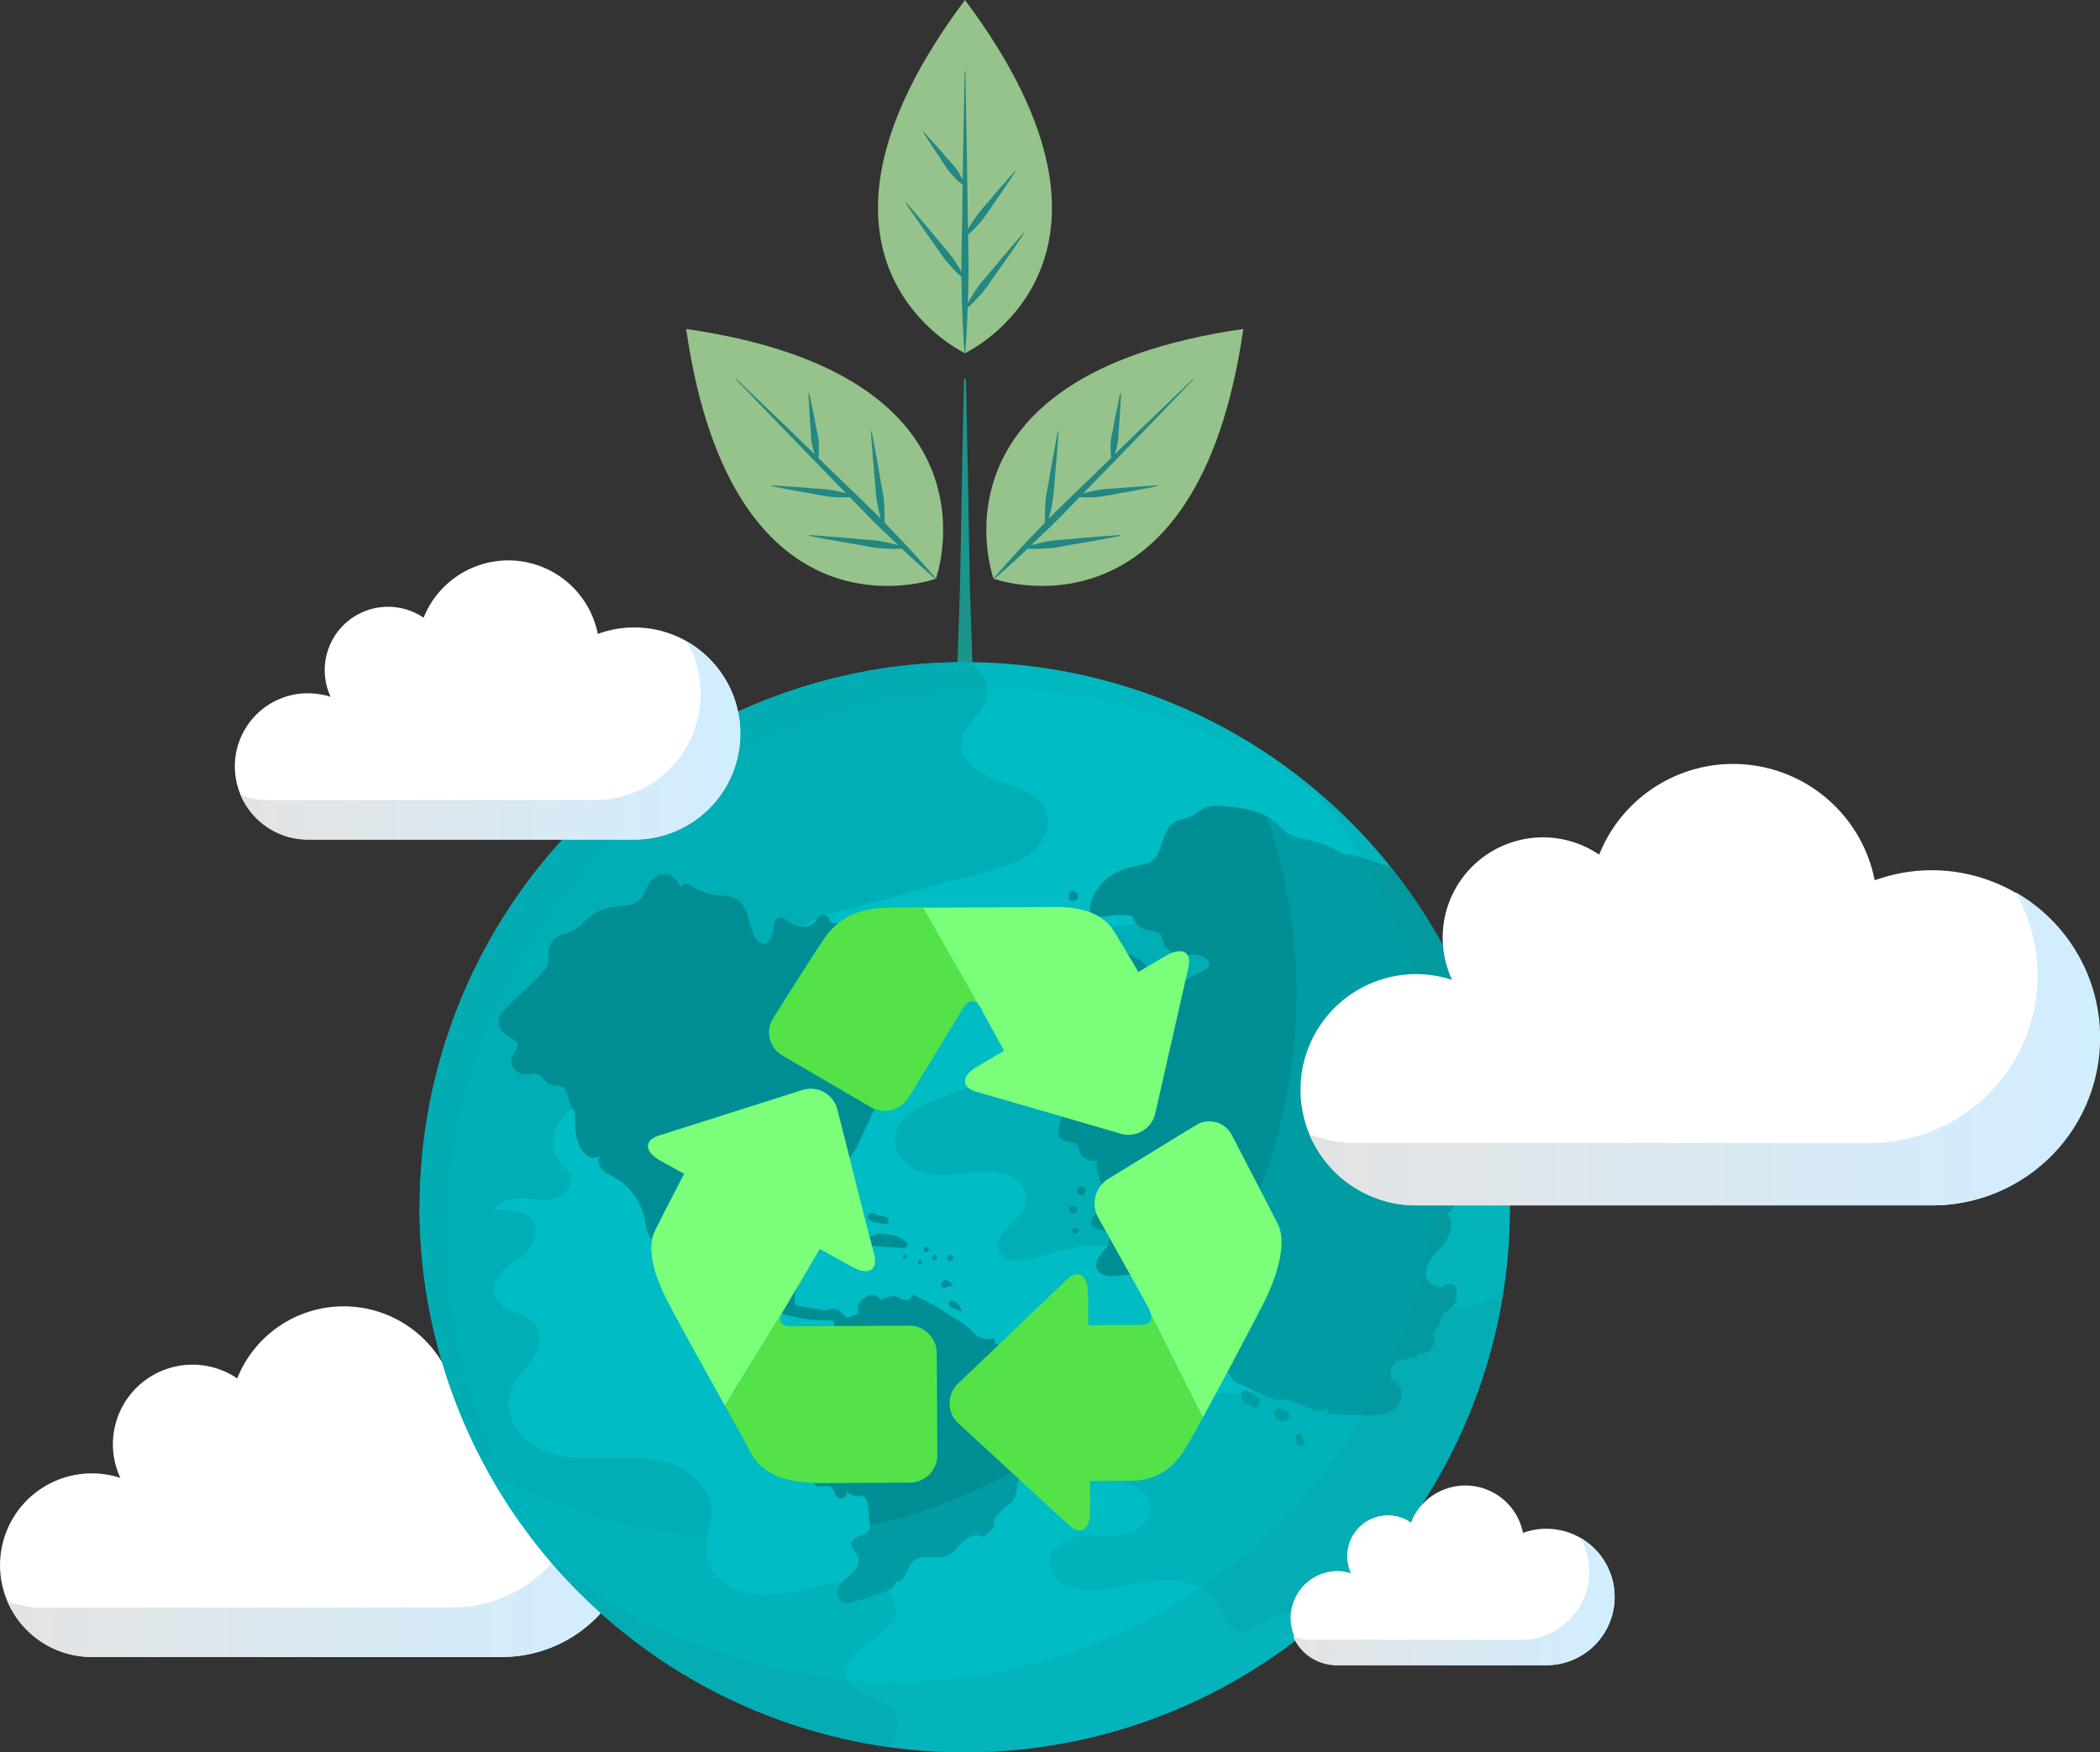 <svg xmlns="http://www.w3.org/2000/svg" xmlns:xlink="http://www.w3.org/1999/xlink" viewBox="0 0 589 491.55"><rect x="0" y="0" width="589" height="491.55" fill="#333333" stroke="none"/><defs><style>.cls-1{isolation:isolate;}.cls-2{fill:#fff;}.cls-3{fill:url(#linear-gradient);}.cls-4{fill:#95c38b;}.cls-5{fill:#238782;}.cls-6{fill:#1b948b;}.cls-7{fill:#00bcc5;}.cls-8{fill:#00afb6;}.cls-9{fill:#008e95;}.cls-10,.cls-12,.cls-13{mix-blend-mode:multiply;}.cls-10{opacity:0.15;}.cls-11{fill:#19746b;}.cls-12{opacity:0.05;}.cls-13{opacity:0.3;}.cls-14{fill:none;}.cls-15{fill:#7bff7b;}.cls-16{fill:#54e249;}.cls-17{fill:url(#linear-gradient-2);}.cls-18{fill:url(#linear-gradient-3);}.cls-19{fill:url(#linear-gradient-4);}</style><linearGradient id="linear-gradient" x1="-9320.57" y1="429.93" x2="-9142.44" y2="429.93" gradientTransform="matrix(-1, 0, 0, 1, -9142.44, 0)" gradientUnits="userSpaceOnUse"><stop offset="0" stop-color="#d1eeff"/><stop offset="1" stop-color="#e3e3e3"/></linearGradient><linearGradient id="linear-gradient-2" x1="-9731.44" y1="294.2" x2="-9507.21" y2="294.2" xlink:href="#linear-gradient"/><linearGradient id="linear-gradient-3" x1="-9350.04" y1="207.72" x2="-9208.31" y2="207.72" xlink:href="#linear-gradient"/><linearGradient id="linear-gradient-4" x1="-9595.31" y1="449.2" x2="-9504.08" y2="449.2" xlink:href="#linear-gradient"/></defs><g class="cls-1"><g id="Layer_1" data-name="Layer 1"><path class="cls-2" d="M25.76,413.3a25.84,25.84,0,0,1,8,1.27,22.32,22.32,0,0,1,32.77-27.9,32.15,32.15,0,0,1,61.4,5.71,37.36,37.36,0,1,1,12.84,72.44h-115a25.76,25.76,0,1,1,0-51.52Z"/><path class="cls-3" d="M126.88,450.92A37.35,37.35,0,0,0,159.31,395a37.35,37.35,0,0,1-18.53,69.78h-115A25.77,25.77,0,0,1,2,449a25.85,25.85,0,0,0,9.89,2Z"/><path class="cls-4" d="M270.65,0c-54.9,73.38,0,99.08,0,99.08S325.54,73.38,270.65,0Z"/><path class="cls-5" d="M287.08,65.32c-1.49,1.7-2.95,3.43-4.43,5.14s-2.92,3.45-4.36,5.19-3,3.37-4.28,5.25c-.63.93-1.26,1.87-1.83,2.85-.25.41-.49.83-.72,1.25.06-1.9.11-3.81.14-5.71.1-4.5,0-9-.08-13.49.5-.42,1-.85,1.42-1.3.69-.68,1.36-1.39,2-2.12a50.63,50.63,0,0,0,3.37-4.69c1.11-1.58,2.21-3.16,3.29-4.76s2.17-3.19,3.22-4.81l-.15-.12c-1.3,1.44-2.55,2.9-3.83,4.35s-2.51,2.93-3.75,4.4a49,49,0,0,0-3.67,4.47c-.55.79-1.06,1.61-1.54,2.46-.13.22-.25.45-.37.68,0-1.62-.07-3.24-.09-4.87l-.29-19.79-.38-19.79h-.19l-.38,19.79L270,50.39l-.28-.55a23.82,23.82,0,0,0-1.23-2.06A15.51,15.51,0,0,0,267,45.9c-.53-.59-1.08-1.17-1.59-1.77-1-1.21-2.08-2.41-3.13-3.6s-2.12-2.38-3.21-3.54l-.15.12c.85,1.35,1.73,2.67,2.6,4s1.77,2.65,2.67,4c.45.66.88,1.33,1.31,2A16.81,16.81,0,0,0,267,49a22.59,22.59,0,0,0,1.68,1.71A14.42,14.42,0,0,0,270,51.79l-.11,7.7c-.07,5.59-.26,11.18-.23,16.76-.17-.31-.35-.62-.53-.93-.58-1-1.21-1.92-1.84-2.85C266,70.59,264.44,69,263,67.22s-2.89-3.47-4.36-5.19-2.93-3.44-4.43-5.14l-.15.12c1.25,1.88,2.55,3.73,3.82,5.6s2.59,3.71,3.9,5.54,2.49,3.78,4,5.49c.74.85,1.49,1.7,2.29,2.51.52.53,1.05,1,1.61,1.55l0,1.59c.06,3.3.14,6.6.28,9.89s.32,6.6.58,9.9h.19q.39-5,.58-9.9c0-1,.07-1.9.1-2.86.64-.56,1.24-1.15,1.82-1.74.8-.81,1.55-1.66,2.29-2.51,1.49-1.71,2.67-3.65,4-5.49s2.61-3.68,3.9-5.54,2.57-3.72,3.82-5.6Z"/><path class="cls-4" d="M348.72,92.28c-90.7,13.07-70.06,70.06-70.06,70.06S335.65,183,348.72,92.28Z"/><path class="cls-5" d="M314.15,150.09c-2.26.14-4.51.33-6.76.5s-4.5.37-6.75.59-4.52.25-6.74.68c-1.11.21-2.22.44-3.32.72-.46.12-.93.24-1.39.38q2.08-2,4.14-3.94c3.25-3.11,6.37-6.35,9.48-9.6.65.06,1.29.08,1.92.09,1,0,1.94,0,2.91-.09a50.53,50.53,0,0,0,5.7-.94q2.85-.49,5.69-1c1.89-.38,3.79-.73,5.68-1.13l0-.19c-1.93.1-3.86.25-5.78.37s-3.85.29-5.77.46a50.18,50.18,0,0,0-5.75.56c-.95.18-1.89.4-2.83.65l-.75.22q1.68-1.75,3.38-3.5l13.8-14.2,13.72-14.27-.14-.13L320.31,120l-7.67,7.45c.06-.19.13-.39.19-.59a23.89,23.89,0,0,0,.59-2.32,17.09,17.09,0,0,0,.29-2.36c0-.8.07-1.59.13-2.39.13-1.58.24-3.16.33-4.75s.18-3.18.24-4.77l-.19,0c-.36,1.56-.66,3.12-1,4.67s-.61,3.12-.9,4.69c-.14.78-.32,1.56-.49,2.33a15.72,15.72,0,0,0-.31,2.36,21.33,21.33,0,0,0,0,2.4,14.61,14.61,0,0,0,.15,1.73l-5.53,5.37c-4,3.9-8.08,7.72-12,11.69.1-.34.19-.69.28-1,.28-1.1.5-2.21.71-3.32a66,66,0,0,0,.69-6.74q.32-3.37.59-6.75c.16-2.26.36-4.51.5-6.76l-.19,0c-.45,2.22-.84,4.44-1.26,6.66s-.79,4.45-1.16,6.68-.91,4.43-1.07,6.69c-.08,1.13-.14,2.26-.15,3.39,0,.75,0,1.5,0,2.25-.37.38-.74.75-1.1,1.13-2.29,2.38-4.57,4.77-6.8,7.2s-4.44,4.89-6.59,7.41l.14.14q3.76-3.22,7.4-6.59c.71-.65,1.4-1.31,2.1-2,.84.06,1.69.07,2.52.06,1.14,0,2.27-.08,3.4-.16,2.25-.15,4.46-.69,6.69-1.06s4.45-.76,6.67-1.16,4.45-.82,6.67-1.26Z"/><path class="cls-4" d="M192.45,92.28c90.71,13.07,70.06,70.06,70.06,70.06S205.52,183,192.45,92.28Z"/><path class="cls-5" d="M227,150.09c2.26.14,4.51.33,6.76.5s4.51.37,6.75.59,4.52.25,6.74.68c1.11.21,2.22.44,3.32.72.47.12.93.24,1.39.38q-2.08-2-4.14-3.94c-3.25-3.11-6.37-6.35-9.48-9.6-.65.06-1.29.08-1.92.09-1,0-1.94,0-2.9-.09a50.33,50.33,0,0,1-5.71-.94c-1.9-.33-3.79-.67-5.69-1s-3.79-.73-5.68-1.13l0-.19c1.93.1,3.85.25,5.77.37s3.85.29,5.77.46a50.18,50.18,0,0,1,5.75.56c.95.18,1.89.4,2.83.65l.75.22q-1.68-1.75-3.38-3.5l-13.79-14.2-13.73-14.27.14-.13L220.86,120l7.67,7.45c-.06-.19-.13-.39-.19-.59a23.89,23.89,0,0,1-.59-2.32,17.09,17.09,0,0,1-.29-2.36c0-.8-.07-1.59-.13-2.39-.13-1.58-.24-3.16-.33-4.75s-.18-3.18-.24-4.77l.19,0c.36,1.56.67,3.12,1,4.67s.62,3.12.9,4.69c.14.78.32,1.56.49,2.33a17.15,17.15,0,0,1,.32,2.36,24,24,0,0,1,0,2.4,14.61,14.61,0,0,1-.15,1.73l5.53,5.37c4,3.9,8.08,7.72,12,11.69-.09-.34-.19-.69-.27-1-.29-1.1-.51-2.21-.72-3.32-.43-2.22-.48-4.49-.69-6.74s-.41-4.5-.59-6.75-.35-4.51-.5-6.76l.19,0c.45,2.22.84,4.44,1.26,6.66s.79,4.45,1.16,6.68.91,4.43,1.07,6.69c.08,1.13.15,2.26.15,3.39,0,.75,0,1.5,0,2.25.37.38.74.75,1.1,1.13,2.29,2.38,4.57,4.77,6.8,7.2s4.44,4.89,6.59,7.41l-.14.14q-3.76-3.22-7.4-6.59c-.71-.65-1.4-1.31-2.1-2-.84.06-1.68.07-2.52.06-1.14,0-2.27-.08-3.4-.16-2.25-.15-4.46-.69-6.68-1.06s-4.46-.76-6.68-1.16-4.45-.82-6.67-1.26Z"/><polygon class="cls-6" points="272.02 163.97 271.5 135.13 271.23 120.71 270.92 106.29 270.37 106.29 270.06 120.71 269.8 135.13 269.27 163.97 268.44 189.32 272.85 189.32 272.02 163.97"/><circle class="cls-7" cx="270.59" cy="338.66" r="152.9" transform="translate(-160.21 290.52) rotate(-45)"/><path class="cls-8" d="M387,366.27c-7.46-.74-15.14-1.16-22.3,1.06-3.92,1.22-8.13,4.06-8,8.17.07,2.38,1.63,4.51,1.78,6.89.23,3.51-2.76,6.56-6.09,7.69s-6.95.83-10.47.7a99.22,99.22,0,0,0-35.4,5.15c-4.78,1.62-10.24,4.72-10.23,9.77a8.5,8.5,0,0,0,4.35,6.88,19.59,19.59,0,0,0,8.1,2.32c2.9.31,5.87.43,8.57,1.52s5.11,3.48,5.25,6.39c.2,4.05-4,7-8,7.69s-8.12-.17-12.13.44-8.26,3.45-8.22,7.51c0,4.61,5.42,7.29,10,7.54,6.67.38,13.19-1.95,19.84-2.61s14.39,1,17.67,6.81c1.47,2.61,2.16,6.11,4.93,7.24,3.23,1.32,6.45-1.57,9.54-3.18,4.82-2.52,10.38-1.93,15.91-1.26a152.62,152.62,0,0,0,49.53-90.5,30.4,30.4,0,0,1-12.22,4.45C402,368,394.45,367,387,366.27Z"/><path class="cls-8" d="M251.16,480.9c-2.81-5-11.63-4.37-13.46-9.77-1.37-4,2.43-7.88,6-10.25s7.73-5.33,7.54-9.6c-.2-4.54-5.4-7.16-9.93-7.51-5.47-.42-10.89,1-16.25,2.18s-11,2.11-16.28.73-10.23-5.65-10.7-11.11c-.33-3.91,1.59-7.71,1.5-11.63-.16-6.33-5.63-11.48-11.64-13.48s-12.5-1.56-18.82-1.38-13,0-18.5-3.08-9.53-9.83-7.41-15.79c1.16-3.25,3.83-5.68,5.84-8.48s3.35-6.7,1.53-9.63c-2.65-4.29-10.32-3.89-11.87-8.69-.78-2.41.54-5.05,2.36-6.83,3.3-3.23,8.32-5,9-10.11.44-3.17-.75-5.2-3.69-6.26-3.19-1.15-7-.73-10.37-1.19-.79-.1-1.56-.23-2.34-.36h-16a152.91,152.91,0,0,0,131.7,151.43C251.61,487.28,252.84,483.87,251.16,480.9Z"/><path class="cls-8" d="M293.91,267.07a24,24,0,0,0-7.43,6.73,11.59,11.59,0,0,0-1.77,9.61c1.27,4.12,5.48,7.7,4.33,11.86-.84,3-4.11,4.53-7,5.66l-18.72,7.29A29.79,29.79,0,0,0,255,312.5c-2.42,2-4.23,4.95-4,8.07.31,4.83,5.27,8.19,10.06,8.86s9.64-.54,14.47-.8a15.25,15.25,0,0,1,8.42,1.51c2.51,1.43,4.36,4.34,3.8,7.18s-3,4.61-5,6.6-3.7,5-2.34,7.47c1.51,2.75,5.49,2.56,8.53,1.79,8.41-2.11,17.3-5.73,25.41-2.69,6.06,2.28,10.26,7.84,15.89,11,6.58,3.75,14.72,4,22.08,2.19s14.14-5.39,20.79-9c5.18-2.81,10.51-5.81,14-10.57s4.51-11.84.81-16.43c-3.15-3.91-8.57-4.92-13.25-6.75s-9.52-6-8.45-10.95c.88-4,5.18-6.11,8.71-8.23a19,19,0,0,0,7.21-6.86c1.6-3,1.87-6.79,0-9.58-2.41-3.59-7.28-4.37-11.59-4.68s-9.13-.69-12-3.92c-2.06-2.33-2.8-5.46-5-7.69-2.08-2.07-5-3.42-7.58-4.82a38.79,38.79,0,0,0-12.28-4.16C319.93,257.6,305.8,259.54,293.91,267.07Z"/><path class="cls-9" d="M352.93,392c.21.27-.08-.11-.14-.17a1.77,1.77,0,0,0-.91-.49h-.07a.73.73,0,0,0-.33-.23,5.16,5.16,0,0,1-.71-.43,4.53,4.53,0,0,1-.61-.34,1.16,1.16,0,0,0-1.81.23,2.22,2.22,0,0,0,.72,2.86,5.09,5.09,0,0,0,1.26.67,1.67,1.67,0,0,1,.7.44,1.36,1.36,0,0,0,2.12-.28,1.84,1.84,0,0,0,.05-1.88C353.12,392.24,353,392.12,352.93,392Z"/><path class="cls-9" d="M360.07,395.76a1.24,1.24,0,0,0-1.9-.53.89.89,0,0,0-.19.07,1.35,1.35,0,0,0-.29,2.1,2,2,0,0,0,.49.76,2.19,2.19,0,0,0,2.76.19,1.41,1.41,0,0,0,.29-2.21A1.29,1.29,0,0,0,360.07,395.76Z"/><path class="cls-9" d="M365.39,403.57a1.72,1.72,0,0,1-.42-.83.78.78,0,0,0-1.53.21,4.57,4.57,0,0,0,.05,1,3.1,3.1,0,0,0,.08.42c0,.07.08.45.09.2a1.14,1.14,0,1,0,1.73-1Z"/><path class="cls-9" d="M339.14,386.86a.78.78,0,0,0-.57.57.86.86,0,0,0,.6,1,1,1,0,0,0,1.08-.33.9.9,0,0,0,0-1.14A.82.82,0,0,0,339.14,386.86Z"/><path class="cls-9" d="M311,269.83a17.16,17.16,0,0,1,2.54.62l.85.46a2.58,2.58,0,0,1,1,1.86c.16,1.37-.12,2.52,1.11,3.47,1.61,1.23,5.25,1.05,5.65-1.35a3.28,3.28,0,0,0-.46-2.25.74.74,0,0,0,.07-.43c-.37-3.21-3.84-3.35-5.9-5.16a5,5,0,0,1-1.43-2.43,4,4,0,0,0-.75-1.55,5.72,5.72,0,0,0-3.77-1.35c-2.1-.07-5.74,1.1-6,3.61C303.6,268.27,308.93,269.38,311,269.83Z"/><path class="cls-9" d="M299.18,261.35a1.67,1.67,0,0,0,1-.39,1.47,1.47,0,0,0,.63.05,1.35,1.35,0,0,0,1-.68,1.46,1.46,0,0,0,0-1.42,2.3,2.3,0,0,0-2-1.29,2,2,0,0,0-1.91,1.51,2.14,2.14,0,0,0,0,1.15A1.5,1.5,0,0,0,299.18,261.35Z"/><path class="cls-9" d="M300.72,252.7a1,1,0,0,0,.37-.08l.17,0a1.16,1.16,0,0,0,1.1-1.46,1.61,1.61,0,0,0-1.6-1.24,1,1,0,0,0-1,1c0,.27,0,.55,0,.82A.94.94,0,0,0,300.72,252.7Z"/><path class="cls-9" d="M304,277.19a1.89,1.89,0,0,0,.65-.61,1,1,0,0,0-.26-1.27,1,1,0,0,0-1.3.07,1.47,1.47,0,0,0-.36.53,1,1,0,0,0,.15,1.13A.94.94,0,0,0,304,277.19Z"/><path class="cls-9" d="M311.09,280a1.08,1.08,0,0,0,0-2.16A1.08,1.08,0,0,0,311.09,280Z"/><path class="cls-9" d="M303.25,332.88a1.2,1.2,0,0,0,0,2.4A1.2,1.2,0,0,0,303.25,332.88Z"/><path class="cls-9" d="M301.75,340.13a1,1,0,0,0,.3-.73,1,1,0,0,0-1.31-1l-.27.05a1,1,0,0,0,0,1.9l.27,0A1.05,1.05,0,0,0,301.75,340.13Z"/><path class="cls-9" d="M301.57,344.47a.81.81,0,0,0,0,1.62A.81.81,0,0,0,301.57,344.47Z"/><path class="cls-9" d="M422.92,325.49a152.1,152.1,0,0,0-32.9-82.3l-7.94-2.57a15.23,15.23,0,0,0-5.57-1,24.49,24.49,0,0,0-8.16-3.69c-3-.76-5.69-.75-8.1-3-2.06-1.9-3.9-3.62-6.53-4.7a28.78,28.78,0,0,0-7.49-1.76c-2.64-.32-5.67-.91-8.21.13a19,19,0,0,0-3.11,2,11.56,11.56,0,0,1-3.61,1.25A6.9,6.9,0,0,0,327,233.6c-.79,1.63-1.19,3.4-1.86,5.07-1.15,2.84-3.19,3.67-6.08,4.2-5,.91-9.51,3-12,7.73-.8,1.53-2.16,4.35-.73,5.89a2.88,2.88,0,0,0,2.55.69c1.8-.15,3.54-.48,5.36-.5.77,0,1.54,0,2.31.07,1.41.1,1.19.53,1.69,1.61a4.18,4.18,0,0,0,1.83,1.91c1.66.92,4.73.58,5.67,2.4.6,1.14.47,2.32,1.44,3.32a6.25,6.25,0,0,0,3.07,1.63,18.86,18.86,0,0,0,4.25.23,8.06,8.06,0,0,1,2.54.27c1.19.4,2.8,1.93,1.77,3.36a6.33,6.33,0,0,0-1.48,1l-.11.1a27.71,27.71,0,0,0-6.45,3.58,65.44,65.44,0,0,0-6.35,4.61c-2.27,1.92-4.06,4.26-6.19,6.32a11.28,11.28,0,0,1-7.54,3.23c-2.68.18-5.36-.07-8,.37-4.16.69-8.15,3.3-8,7.93a5.89,5.89,0,0,0,1.78,4.23,5.23,5.23,0,0,0,2.26,1.15c.32.09,1.29.12,1.52.37.67.71-.31,2.53-.55,3.27l-1.5,4.72a25.69,25.69,0,0,0-1.44,4.8c-.18,1.82,1.09,2.76,2.72,3.13,1.35.3,2.44.06,3,1.57.37,1,.38,1.8,1.2,2.57a5.27,5.27,0,0,0,4.17,1.08c-.45,1.64-.49,3.4.59,4.56a6.18,6.18,0,0,0,.51,2.28c.83,2,2.95,3.92,2,5.88-.53,1.15-1.88,1.61-3,2.18s-2.28,1.74-1.86,2.94c.58,1.67,3.24,1.24,4.48,2.51s.31,3.5-.86,4.89-2.64,3-2.2,4.77c.37,1.53,2.09,2.38,3.66,2.47a47,47,0,0,0,4.72-.41,10,10,0,0,1,9.95,10.14c-.1,1.71-.5,3.79.87,4.82a3.32,3.32,0,0,0,3.54-.18,20.92,20.92,0,0,1,3.2-1.93,4.48,4.48,0,0,1,5.15,6.86l1.16.83a2.33,2.33,0,0,0,.52,2.3,8.53,8.53,0,0,0,2.27,1.35c1.19.74,1.42,1.75,1.89,3a6.34,6.34,0,0,0,3.85,3.74c2.47,1.14,4.93,2.36,7.44,3.4a8.44,8.44,0,0,0,5.52.65l6.39,2.69c1.45.61,3.52,1,4.27-.36l.86,1.88,9.83.21c2.72.06,5.62.07,7.93-1.37s3.54-4.93,1.73-7c-.65-.72-1.6-1.19-2.05-2.05-.72-1.42.24-3.08,1.17-4.37.15-.22.3-.43.46-.64a5.4,5.4,0,0,0,3.79-.94.71.71,0,0,0,1,.47,2.42,2.42,0,0,0,1.25-1.55,3.78,3.78,0,0,0,3.28-.94,3.39,3.39,0,0,0,1.07-2.8c-.11-1.31-.85-1.79.26-2.75a4.17,4.17,0,0,0,1.48-2.14,8.68,8.68,0,0,1,.23-1.61,4.12,4.12,0,0,1,.83-1c1.22-1,2.46-1.67,3.25-3.12a1.52,1.52,0,0,0-.16-1.71,1.83,1.83,0,0,0,.2-2.38c-.81-1.23-2.36-1.09-3.47-.4a1.61,1.61,0,0,0-.52.52,5,5,0,0,1-4-2.31c-1.52-2.8,1-6,3.16-8.33a12.83,12.83,0,0,0,3.4-5.45,5.61,5.61,0,0,0-.9-4.67,7.76,7.76,0,0,0,2.93-6.25,6.2,6.2,0,0,0-.35-1.7c-.17-.5-.84-1.32-.82-1.84a2.59,2.59,0,0,1,.54-1.27l7.18.07a8.64,8.64,0,0,0,3.95-.59,3,3,0,0,0,1.75-3.28A4.94,4.94,0,0,0,422.92,325.49Z"/><path class="cls-8" d="M130.13,347.06c4.21-4.23,8-9.79,13.86-10.76,3.22-.53,6.51.47,9.76.2s6.84-2.75,6.33-6c-.36-2.23-2.49-3.67-3.73-5.56-2.75-4.18-.62-10.15,3.3-13.26s9.06-4.1,14-5l34.82-6.27c4.38-.79,8.9-1.63,12.59-4.13s6.34-7.1,5.14-11.39-5.5-6.84-7-10.93c-1.73-4.66.78-10,4.64-13.16s8.82-4.48,13.62-5.77l40-10.76c4.11-1.11,8.33-2.27,11.67-4.89s5.61-7.1,4.36-11.16c-1.64-5.31-7.91-7.3-13.18-9.06s-11.28-5.52-10.68-11c.53-4.92,6.18-7.93,7.16-12.78.76-3.74-1.46-7.12-4.55-9.61h-1.57a152.89,152.89,0,0,0-152.9,152.9q0,6.79.58,13.44C122.27,352.66,127,350.18,130.13,347.06Z"/><path class="cls-9" d="M296.13,394.52c-1.32-.42-2.87-1.43-2.51-2.76-1.29.93-3.12.08-4.25-1s-2.06-2.57-3.56-3.08-2.11.08-3.26,1a1.53,1.53,0,0,1-2.05-1.17,3.36,3.36,0,0,1,.78-2.56,12.48,12.48,0,0,0,1.55-2.27c1-2.43-1.13-5.39-3.75-5.73l-.18-1.62a5.49,5.49,0,0,1-5.16-.82,23.63,23.63,0,0,1-1.75-1.72,21,21,0,0,0-3.66-2.65L264.9,368a50.47,50.47,0,0,0-9.31-4.9c.49.83-.66,1.78-1.61,1.65a22.25,22.25,0,0,1-2.66-1.05c-1.44-.39-2.91.26-4.25,1a2.4,2.4,0,0,0-.7-.86,3.25,3.25,0,0,0-3.38-.08c-2.2,1.14-2.7,3-2.28,4.5-1.1.71-2.4,1.47-3.13,1.32s-1.64-1.81-2.56-2.15a4.39,4.39,0,0,0-3.6.18l-8-1.38c-1-1.33-.59-3.24.06-4.78s1.51-3.15,1.2-4.8-1.76-2.89-3.12-4l-4,.41c0-.63,0-1.27-.05-1.9a1.17,1.17,0,0,1-1.62-.54,3.38,3.38,0,0,1-.19-1.92c.16-1.66.33-3.32.49-5a4.56,4.56,0,0,0-.21-2.44,1.58,1.58,0,0,0-2-.84c0-.46-.06-.92-.1-1.39a3,3,0,0,0-3.44.48,8.68,8.68,0,0,0-2,3.09c-.6,1.25-1.19,2.5-1.78,3.75l-3.87-.13a2.2,2.2,0,0,0-2.06-2.89c-2.1-1.79-2.46-3.34-4.25-5.44a7,7,0,0,1-1.89-3.4c-.25-1.75.73-3.4,1.68-4.89s2-3,3.6-3.67c1.83-.72,3.88-.08,5.84,0s4.4-.76,4.59-2.72c.24,1.45,2.36,1.61,3.63.88s2.32-2,3.78-2.19a4.28,4.28,0,0,1,3.42,1.42c.91.9,1.59,2,2.44,3a10.29,10.29,0,0,0,1,1,.69.69,0,0,0,.1.35c.77,1.16.37,2.59.73,3.88a3.14,3.14,0,0,0,2.23,2.29,2.48,2.48,0,0,0,2.66-1,4.6,4.6,0,0,0,.35-1.71,15.12,15.12,0,0,0,1.64-1.56l4-1.74c1.13-2.41,3-3.94,4.19-6.35.34-.74.69-1.48,1-2.23l.86-1.83c.6-1.27,1.2-2.54,1.79-3.82,1.07-2.27,2.14-4.56,3-6.92a9.61,9.61,0,0,0,3.6-5.72c.44-2.38-.29-4.78.07-7.15.38-2.53,2-4.64,1.88-7.29-.1-2.46-1.48-4.46-1.93-6.82s.53-5-.24-7.55a5.49,5.49,0,0,0-4.68-4c-1.31-.19-1.9-.14-2.4-1.37a24.23,24.23,0,0,1-.73-2.69,7,7,0,0,0-2.84-4.44,6.89,6.89,0,0,0-3.81-.78c-1,0-3.14.47-3.39-.85a1.89,1.89,0,0,0-3.42-.45c-1.88,3.76-6.34,2.55-8.94.34a1.89,1.89,0,0,0-3.18,1.31c-.18,1.69-.35,3.85-1.76,5s-2.65.12-3.42-1.15c-1.51-2.46-1.86-5.49-3-8.11s-3.38-3.56-6.17-3.74a17.36,17.36,0,0,1-9.54-3.17,1.59,1.59,0,0,0-2.33.95c.11-.57-1-1.82-1.37-2.28a4.28,4.28,0,0,0-2-1.41,5.1,5.1,0,0,0-5,1.88c-1.4,1.58-1.67,4-3.27,5.39s-3.86,1.42-5.76,1.65a17.42,17.42,0,0,0-5.29,1.22,21.15,21.15,0,0,0-5,3.8,14.69,14.69,0,0,1-5.5,2.92,5.15,5.15,0,0,0-3.65,3.58c-.56,2.06.34,4.37-1.11,6.15a83.46,83.46,0,0,1-6.11,6.08c-1.87,1.88-3.9,3.68-5.64,5.68a4.19,4.19,0,0,0-1.11,4.4,6.09,6.09,0,0,0,2.4,2.58c1.16.81,3.2,1.49,2.54,3.16s-1.95,2.62-1.63,4.49a3.87,3.87,0,0,0,3.55,3c1.07.16,2.11-.2,3.17-.11,1.52.13,1.86,1.15,2.86,2.09a4.69,4.69,0,0,0,2.62,1.24c1.34.21,2.39,0,3.08,1.36.92,1.88.93,3.9,2.24,5.64a3.62,3.62,0,0,0,.36.42c-.1,3.33-.09,6.77,1.4,9.73a6,6,0,0,0,2.35,2.65,3.27,3.27,0,0,0,3.41-.07c-.91,1-.54,2.69.36,3.7a12.32,12.32,0,0,0,3.39,2.21,17.87,17.87,0,0,1,8.72,12,15,15,0,0,0,1.16,4.47c.75,1.35,2.42,2.37,3.84,1.76.17.3.33.6.49.91a9.18,9.18,0,0,0,3.87,4.07,18.74,18.74,0,0,0,5.5,1.37l7.51,1.09a22.47,22.47,0,0,1,5.38,1.23,22.8,22.8,0,0,1,5.54,3.72,8.28,8.28,0,0,1,2.69,3.11c.46,1.15.41,2.5,1.13,3.5a5.08,5.08,0,0,0,3,1.62,45.8,45.8,0,0,0,12.5,1.37l1.56,3.44c1.86,4.12-1.15,8.78-4.61,11.68-1.2,1-2.63,1.84-3.41,3.2a8.13,8.13,0,0,0-.74,4.37,12.35,12.35,0,0,1-.33,4.46,3.61,3.61,0,0,1-3.28,2.61q.58,2.44,1.15,4.89c-.64.71.28,2,1,2.61a12,12,0,0,1,2.33,1.69c.85,1.09.64,2.64.57,4s.27,3.07,1.57,3.55,3.13-.54,4.1.49c.51.54.49,1.41.87,2.05a1.79,1.79,0,0,0,3.32-.88,4.86,4.86,0,0,0,3.83,1.12c.74-.11,1.12.24,1.5.88a5.21,5.21,0,0,1,.54,2.14l.45,4.42a3.72,3.72,0,0,1-.2,2.17c-1,1.83-4.4,1.4-4.92,3.4-.38,1.51,1.35,2.67,1.85,4.14.71,2.07-1.13,4.07-2.81,5.47s-3.58,3.3-3,5.41a2.79,2.79,0,0,0,2.36,1.85,7,7,0,0,0,3.19-.47l6.9-2.16c1.67-.51,3.61-1.34,3.87-3.06,1.42,0,2.47-1.3,3.08-2.57s1.06-2.71,2.16-3.59c2.36-1.89,6-.09,8.83-1.09,2-.69,3.25-2.61,4.76-4.09s4-2.56,5.67-1.27l3.35-3c-1-1.37.72-3.44,2-4.57s2.84-2,3.58-3.51c.58-1.18.53-2.57.89-3.84.58-2,2.17-3.6,3.7-5.07l8.72-8.36c-.83.27-1.58-.8-1.39-1.65a4.35,4.35,0,0,1,1.53-2.07,3,3,0,0,0,1.22-2.21C299.06,395.57,297.44,394.94,296.13,394.52Z"/><path class="cls-9" d="M239,346.77a2,2,0,0,0,1.85-1.88c0-1.3-1.53-2-2.82-2.18s-2.73-.13-3.67-1a3.52,3.52,0,0,0-2-1.82c-2.12-1.12-5.92-4.19-8.41-4.11-1.18,0-2.84,1.22-2.73,2.56s1.87,2.17,2.63.88c-.17,1.16-.33,2.32-.5,3.48A10.1,10.1,0,0,1,234.19,344c.74.63,1.38,1.36,2.15,1.94A3.84,3.84,0,0,0,239,346.77Z"/><path class="cls-9" d="M242.51,348.45c1.21,1.06,3,1.15,4.58,1.25l5.67.36c.69,0,1.61-.08,1.74-.76.09-.48-.3-.9-.68-1.2C251.18,346,244.46,344.73,242.51,348.45Z"/><path class="cls-9" d="M245.49,340.47h0Z"/><path class="cls-9" d="M246.49,341a5.57,5.57,0,0,0-1-.55l1,.54a1.75,1.75,0,0,1-1-.55,2.53,2.53,0,0,0-.77-.17,1.27,1.27,0,0,0-1.36,1.13c0,.79,1,1.16,1.76,1.34l2.42.54c.55.12,1.22.21,1.58-.22a1.09,1.09,0,0,0-.38-1.51,3.82,3.82,0,0,0-1.68-.45C246.88,341.11,246.69,341.07,246.49,341Z"/><path class="cls-9" d="M233.59,348.51a1.42,1.42,0,0,0-1,1.51,4.89,4.89,0,0,0,1.76,1.54,1.69,1.69,0,0,0,2.1-.52,1.64,1.64,0,0,0-.49-2,3.85,3.85,0,0,0-2-.73l.2.14A1.46,1.46,0,0,0,233.59,348.51Z"/><path class="cls-9" d="M215,389a4.39,4.39,0,0,0-2.06-.58l.52-.06a1.77,1.77,0,1,0-1.35,3.28,3.51,3.51,0,0,0,1.82,0,2.24,2.24,0,0,0,1.66-.79A1.49,1.49,0,0,0,215,389Z"/><path class="cls-9" d="M206.11,388.45a1,1,0,0,0-1.06.27,1.16,1.16,0,0,0,.28,1.63,1.45,1.45,0,0,0,1.72-.18,1.93,1.93,0,0,0,.53-1.7Z"/><path class="cls-9" d="M209.08,384.43c-.77-.24-1.84-.3-2.14.45s.43,1.37,1.14,1.42a3.45,3.45,0,0,0,1.95-.73l-.58.61a.6.6,0,0,0,1-.15,1,1,0,0,0-.28-1.08A2.67,2.67,0,0,0,209.08,384.43Z"/><path class="cls-9" d="M266.73,364.86h-.38l.19.07a.68.68,0,0,0-.27.23,1.2,1.2,0,0,0,.36,1.49,3.84,3.84,0,0,0,1.52.65,3,3,0,0,1,1.46.77,3.25,3.25,0,0,0-2.25-3.07A.77.77,0,0,0,266.73,364.86Z"/><path class="cls-9" d="M265,361.25l-.05,0,2.26-.59a2.4,2.4,0,0,0-1.92-1.55c-.86,0-1.67,1-1.19,1.73A.94.94,0,0,0,265,361.25Z"/><path class="cls-9" d="M238.8,335.21a.78.78,0,0,0,0-1.56.78.78,0,1,0,0,1.56Z"/><path class="cls-9" d="M241,338.34a1.11,1.11,0,0,0-1-.79,1,1,0,0,0-1,1.19.87.87,0,0,0,.12.34l0,.06v0l.07.06a1,1,0,0,0,1.06.34A1,1,0,0,0,241,338.34Z"/><path class="cls-9" d="M235.88,338.84a.82.82,0,0,0,.5-.46.89.89,0,0,0-.57-1.56.91.91,0,0,0-.76.44,1.21,1.21,0,0,0-.05,1.22A.79.79,0,0,0,235.88,338.84Z"/><path class="cls-9" d="M260,351.14l.21-.1a.67.67,0,1,0-.92-.92l-.1.22A.59.59,0,0,0,260,351.14Z"/><path class="cls-9" d="M258,354.66a.54.54,0,0,0,0-1.08A.54.54,0,0,0,258,354.66Z"/><path class="cls-9" d="M253.78,353a.48.48,0,0,0,0-1A.48.48,0,0,0,253.78,353Z"/><path class="cls-9" d="M262.15,353.47a.75.75,0,0,0,0-1.49A.75.75,0,0,0,262.15,353.47Z"/><path class="cls-9" d="M266.5,353.72a.82.82,0,0,0,0-1.64A.82.82,0,0,0,266.5,353.72Z"/><g class="cls-10"><path class="cls-11" d="M368.39,221.13A152.9,152.9,0,0,1,153.06,436.46,152.9,152.9,0,1,0,368.39,221.13Z"/></g><g class="cls-12"><path class="cls-11" d="M278.12,193.29A152.34,152.34,0,0,1,382.4,234.38,152.89,152.89,0,1,0,166.3,450.47,152.9,152.9,0,0,1,278.12,193.29Z"/></g><g class="cls-13"><path class="cls-7" d="M344.53,204.81A152.92,152.92,0,0,1,136.74,412.6,152.91,152.91,0,1,0,344.53,204.81Z"/></g><path class="cls-14" d="M322.87,368.82a6.16,6.16,0,0,0-.66-1.77c-.33-.61-1.31-2.38-2.6-4.7Z"/><path class="cls-15" d="M273.86,306.25l12.27,3.56,15.87,4.6L314.27,318a7.71,7.71,0,0,0,9.76-5.73l2.83-12.42c1-4.42,2.63-11.64,3.64-16.06l2.82-12.42c1-4.41-1.85-5.86-6.34-3.23l-7.7,4.52c-2.82-4.79-5.65-9.56-6.74-11.3-2.48-4-7.24-7-16.61-6.94l-37.09.21,15.49,27.1a5.25,5.25,0,0,1,.95,1.36c.74,1.49,3.55,6.61,6.35,11.68l-7.54,4.42C269.6,301.79,269.5,305,273.86,306.25Z"/><path class="cls-16" d="M230.92,263.63c-4,6-14.07,22-14.07,22a7.46,7.46,0,0,0,2.57,10.44l24.74,14.46a7.93,7.93,0,0,0,10.7-2.68l15.24-25c1.33-2.19,2.93-2.52,4.23-1.22l-15.49-27.1-8.94.05C243.46,254.69,236.09,255.8,230.92,263.63Z"/><path class="cls-15" d="M187.16,364.91c2.79,5.39,10.5,19.26,16.16,29.42l17.53-28.56c2.07-3.51,5.9-10,9.09-15.43l9,5c4.56,2.53,7.37,1,6.26-3.39L242,339.57c-1.11-4.38-2.93-11.56-4-15.95l-3.13-12.35a7.72,7.72,0,0,0-9.9-5.48l-12.18,3.87-15.75,5-12.18,3.86c-4.33,1.38-4.14,4.57.41,7.09l6.62,3.66c-3.38,6.52-7.36,14.21-8.37,16.41C181.7,349.66,182.82,356.53,187.16,364.91Z"/><path class="cls-16" d="M220.85,365.77l-17.53,28.56c3.15,5.66,5.66,10.17,6.33,11.43,1.85,3.5,4.5,10.36,21.23,10.27l24.33-.14a7.74,7.74,0,0,0,7.69-7.75l-.16-28.61a7.76,7.76,0,0,0-7.79-7.67l-33.23.19c-3,0-3.38-2-2.32-3.8C219.54,368,220.08,367.09,220.85,365.77Z"/><path class="cls-15" d="M322.87,368.82l14.49,28.84c5.08-9.31,13.69-25.48,17.21-32.47,4.71-9.36,6-17.46,3.87-21.73s-12.91-25-12.91-25a7.09,7.09,0,0,0-10.14-2.81l-24.58,15.06A8.13,8.13,0,0,0,308,341.49s7.47,13.37,11.63,20.86c1.29,2.32,2.27,4.09,2.6,4.7A6.16,6.16,0,0,1,322.87,368.82Z"/><path class="cls-16" d="M333.77,404.13c.58-1,1.89-3.33,3.59-6.47l-14.49-28.84c.3,1.67-.55,2.82-2.63,2.83l-15,.08-.08-8.94c-.05-5.19-2.77-6.88-6.05-3.74l-9.23,8.81L278,379.24l-9.23,8.81a7.66,7.66,0,0,0,.09,11.28l9.4,8.65,12.13,11.17,9.38,8.65c3.34,3.07,6,1.34,6-3.86l-.09-8.5,11.48-.06C327.55,415.32,331.49,408,333.77,404.13Z"/><path class="cls-2" d="M397.2,273.26a32.23,32.23,0,0,1,10.07,1.61,28.11,28.11,0,0,1,41.26-35.13,40.47,40.47,0,0,1,77.28,7.19A47,47,0,1,1,542,338.12H397.2a32.43,32.43,0,0,1,0-64.86Z"/><path class="cls-17" d="M524.48,320.62a47,47,0,0,0,40.82-70.34A47,47,0,0,1,542,338.12H397.2a32.43,32.43,0,0,1-29.95-20,32.38,32.38,0,0,0,12.45,2.48Z"/><path class="cls-2" d="M86.37,194.48a20.67,20.67,0,0,1,6.37,1,17.76,17.76,0,0,1,26.07-22.2,25.59,25.59,0,0,1,48.86,4.55,29.73,29.73,0,1,1,10.22,57.64H86.37a20.5,20.5,0,0,1,0-41Z"/><path class="cls-18" d="M166.82,224.42A29.73,29.73,0,0,0,192.63,180a29.72,29.72,0,0,1-14.74,55.53H86.37a20.5,20.5,0,0,1-18.93-12.63,20.38,20.38,0,0,0,7.86,1.57Z"/><path class="cls-2" d="M374.83,440.68a12.9,12.9,0,0,1,4.1.66,11.44,11.44,0,0,1,10.37-16.27,11.34,11.34,0,0,1,6.42,2A16.46,16.46,0,0,1,427.16,430a19.13,19.13,0,1,1,6.58,37.1H374.83a13.2,13.2,0,0,1,0-26.39Z"/><path class="cls-19" d="M426.62,460a19.13,19.13,0,0,0,16.61-28.62,19.13,19.13,0,0,1-9.49,35.74H374.83a13.2,13.2,0,0,1-12.18-8.13,13.13,13.13,0,0,0,5.06,1Z"/></g></g></svg>